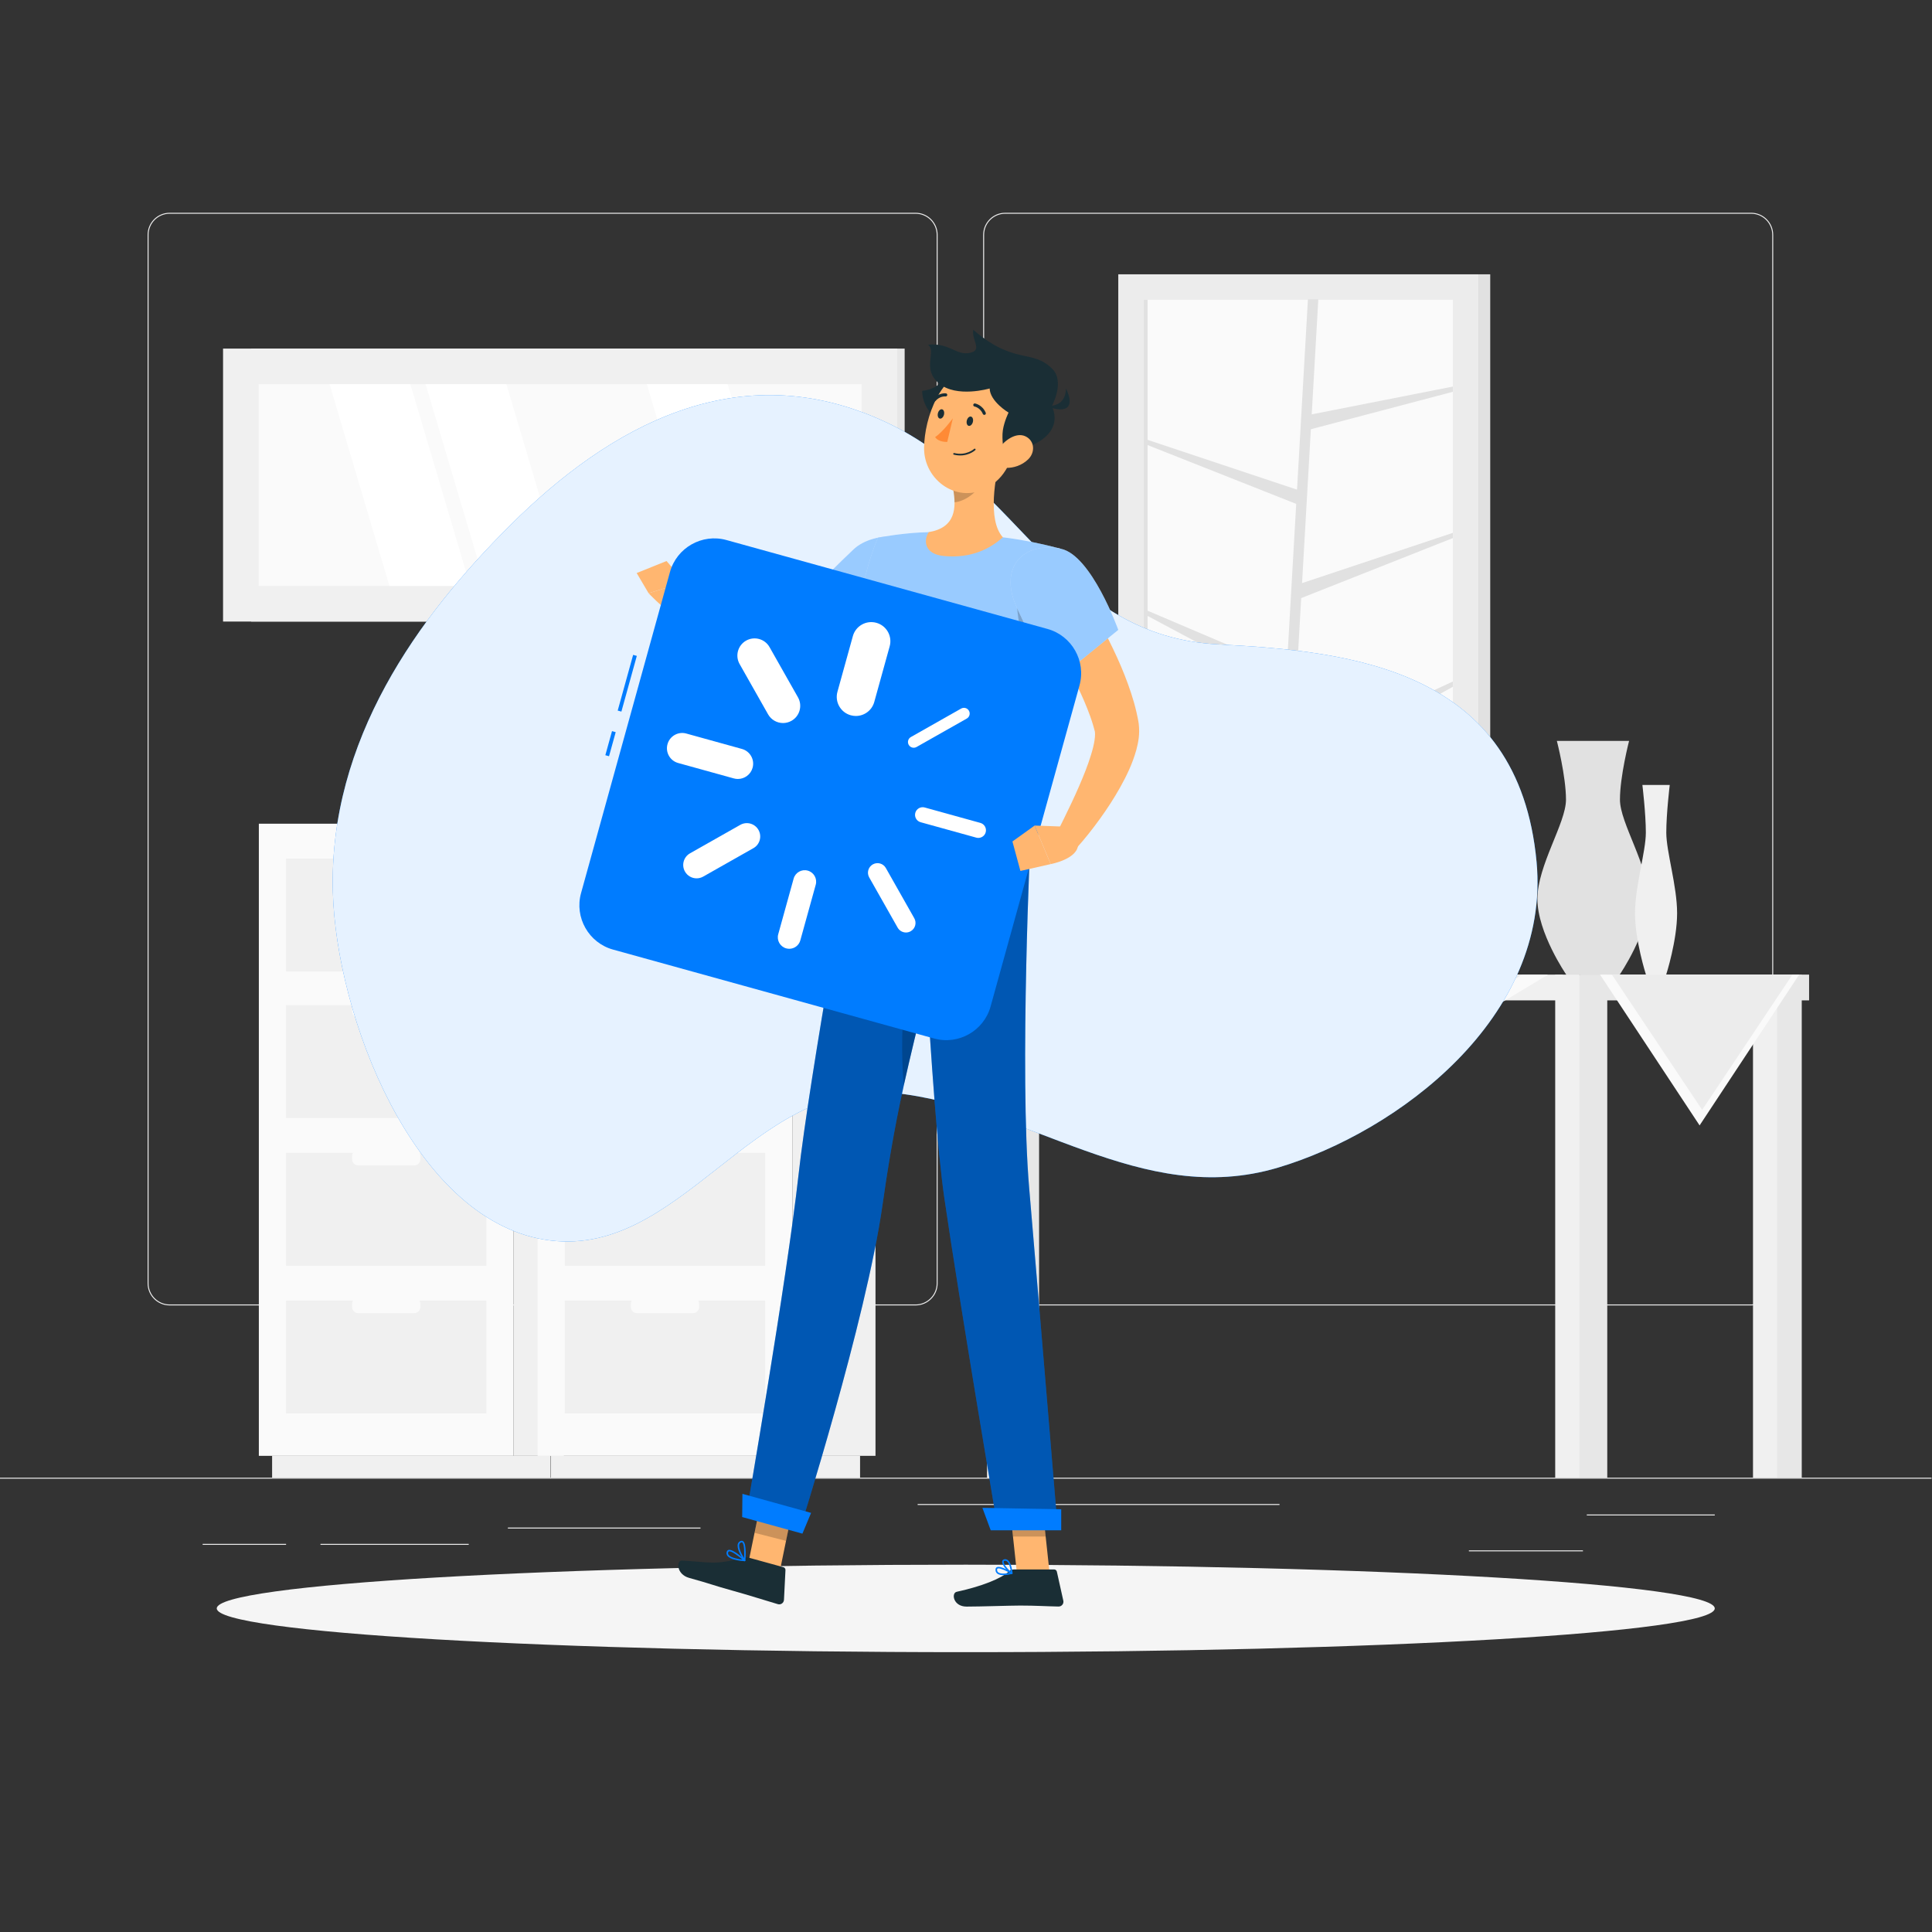 <?xml version="1.0" encoding="UTF-8" standalone="no"?>
<svg
   xmlns:dc="http://purl.org/dc/elements/1.1/"
   xmlns:cc="http://creativecommons.org/ns#"
   xmlns:rdf="http://www.w3.org/1999/02/22-rdf-syntax-ns#"
   xmlns:svg="http://www.w3.org/2000/svg"
   xmlns="http://www.w3.org/2000/svg"
   xmlns:sodipodi="http://sodipodi.sourceforge.net/DTD/sodipodi-0.dtd"
   xmlns:inkscape="http://www.inkscape.org/namespaces/inkscape"
   version="1.1"
   id="svg2"
   xml:space="preserve"
   width="666.667"
   height="666.667"
   viewBox="0 0 666.667 666.667"
   sodipodi:docname="3304444.ai"><rect x="0" y="0" width="666.667" height="666.667" fill="#333333" stroke="none"/><defs
     id="defs6"><clipPath
       clipPathUnits="userSpaceOnUse"
       id="clipPath32"><path
         d="M 0,500 H 500 V 0 H 0 Z"
         id="path30" /></clipPath><clipPath
       clipPathUnits="userSpaceOnUse"
       id="clipPath198"><path
         d="M 0,500 H 500 V 0 H 0 Z"
         id="path196" /></clipPath><clipPath
       clipPathUnits="userSpaceOnUse"
       id="clipPath210"><path
         d="M 86.13,397.852 H 398.009 V 178.739 H 86.13 Z"
         id="path208" /></clipPath><clipPath
       clipPathUnits="userSpaceOnUse"
       id="clipPath226"><path
         d="M 0,500 H 500 V 0 H 0 Z"
         id="path224" /></clipPath><clipPath
       clipPathUnits="userSpaceOnUse"
       id="clipPath246"><path
         d="M 0,500 H 500 V 0 H 0 Z"
         id="path244" /></clipPath><clipPath
       clipPathUnits="userSpaceOnUse"
       id="clipPath270"><path
         d="m 206.613,361.274 h 33.608 v -31.635 h -33.608 z"
         id="path268" /></clipPath><clipPath
       clipPathUnits="userSpaceOnUse"
       id="clipPath286"><path
         d="m 217.109,350.044 h 19.054 v -20.406 h -19.054 z"
         id="path284" /></clipPath><clipPath
       clipPathUnits="userSpaceOnUse"
       id="clipPath310"><path
         d="m 195.323,114.93 h 10.432 v -13.678 h -10.432 z"
         id="path308" /></clipPath><clipPath
       clipPathUnits="userSpaceOnUse"
       id="clipPath326"><path
         d="m 261.136,112.467 h 9.556 v -10.101 h -9.556 z"
         id="path324" /></clipPath><clipPath
       clipPathUnits="userSpaceOnUse"
       id="clipPath346"><path
         d="m 219.903,362.384 h 54.692 v -77.518 h -54.692 z"
         id="path344" /></clipPath><clipPath
       clipPathUnits="userSpaceOnUse"
       id="clipPath362"><path
         d="m 263.194,345.89 h 8.434 v -19.564 h -8.434 z"
         id="path360" /></clipPath><clipPath
       clipPathUnits="userSpaceOnUse"
       id="clipPath382"><path
         d="m 246.738,379.012 h 7.502 v -8.911 h -7.502 z"
         id="path380" /></clipPath><clipPath
       clipPathUnits="userSpaceOnUse"
       id="clipPath426"><path
         d="m 193.079,288.01 h 58.282 V 103.699 h -58.282 z"
         id="path424" /></clipPath><clipPath
       clipPathUnits="userSpaceOnUse"
       id="clipPath442"><path
         d="m 233.535,269.736 h 11.429 v -50.542 h -11.429 z"
         id="path440" /></clipPath><clipPath
       clipPathUnits="userSpaceOnUse"
       id="clipPath462"><path
         d="m 237.693,286.893 h 36.122 V 104.322 h -36.122 z"
         id="path460" /></clipPath><clipPath
       clipPathUnits="userSpaceOnUse"
       id="clipPath530"><path
         d="m 261.597,358.402 h 27.886 v -34.815 h -27.886 z"
         id="path528" /></clipPath></defs><sodipodi:namedview
     pagecolor="#ffffff"
     bordercolor="#666666"
     borderopacity="1"
     objecttolerance="10"
     gridtolerance="10"
     guidetolerance="10"
     inkscape:pageopacity="0"
     inkscape:pageshadow="2"
     inkscape:window-width="640"
     inkscape:window-height="480"
     id="namedview4" /><g
     id="g10"
     inkscape:groupmode="layer"
     inkscape:label="3304444"
     transform="matrix(1.333,0,0,-1.333,0,666.667)"><path
       d="m 0,117.351 h 500 v 0.25 H 0 Z"
       style="fill:#ececec;fill-opacity:1;fill-rule:nonzero;stroke:none"
       id="path12" /><path
       d="m 410.767,107.827 h 33.122 v 0.25 h -33.122 z"
       style="fill:#ececec;fill-opacity:1;fill-rule:nonzero;stroke:none"
       id="path14" /><path
       d="m 131.471,104.444 h 49.863 v 0.249 h -49.863 z"
       style="fill:#ececec;fill-opacity:1;fill-rule:nonzero;stroke:none"
       id="path16" /><path
       d="m 380.241,98.542 h 29.525 v 0.249 h -29.525 z"
       style="fill:#ececec;fill-opacity:1;fill-rule:nonzero;stroke:none"
       id="path18" /><path
       d="m 52.459,100.221 h 21.596 v 0.25 H 52.459 Z"
       style="fill:#ececec;fill-opacity:1;fill-rule:nonzero;stroke:none"
       id="path20" /><path
       d="m 82.959,100.221 h 38.374 v 0.25 H 82.959 Z"
       style="fill:#ececec;fill-opacity:1;fill-rule:nonzero;stroke:none"
       id="path22" /><path
       d="m 237.544,110.542 h 93.676 v 0.25 h -93.676 z"
       style="fill:#ececec;fill-opacity:1;fill-rule:nonzero;stroke:none"
       id="path24" /><g
       id="g26"><g
         id="g28"
         clip-path="url(#clipPath32)"><g
           id="g34"
           transform="translate(43.915,444.797)"><path
             d="m 0,0 c -3.01,0 -5.458,-2.448 -5.458,-5.458 v -271.431 c 0,-3.01 2.448,-5.458 5.458,-5.458 h 193.099 c 3.008,0 5.457,2.448 5.457,5.458 V -5.458 c 0,3.01 -2.449,5.458 -5.457,5.458 z M 193.099,-282.597 H 0 c -3.147,0 -5.708,2.56 -5.708,5.708 V -5.458 c 0,3.147 2.561,5.708 5.708,5.708 h 193.099 c 3.146,0 5.707,-2.561 5.707,-5.708 v -271.431 c 0,-3.148 -2.561,-5.708 -5.707,-5.708"
             style="fill:#ececec;fill-opacity:1;fill-rule:nonzero;stroke:none"
             id="path36" /></g><g
           id="g38"
           transform="translate(260.212,444.797)"><path
             d="m 0,0 c -3.009,0 -5.457,-2.448 -5.457,-5.458 v -271.431 c 0,-3.01 2.448,-5.458 5.457,-5.458 h 193.099 c 3.009,0 5.458,2.448 5.458,5.458 V -5.458 c 0,3.01 -2.449,5.458 -5.458,5.458 z M 193.099,-282.597 H 0 c -3.146,0 -5.707,2.56 -5.707,5.708 V -5.458 c 0,3.147 2.561,5.708 5.707,5.708 h 193.099 c 3.147,0 5.708,-2.561 5.708,-5.708 v -271.431 c 0,-3.148 -2.561,-5.708 -5.708,-5.708"
             style="fill:#ececec;fill-opacity:1;fill-rule:nonzero;stroke:none"
             id="path40" /></g><path
           d="m 132.948,123.262 h 13.014 v 163.634 h -13.014 z"
           style="fill:#f0f0f0;fill-opacity:1;fill-rule:nonzero;stroke:none"
           id="path42" /><path
           d="m 70.439,123.262 h 72.088 v -5.645 H 70.439 Z"
           style="fill:#f0f0f0;fill-opacity:1;fill-rule:nonzero;stroke:none"
           id="path44" /><path
           d="M 132.948,123.262 H 67.006 v 163.634 h 65.942 z"
           style="fill:#fafafa;fill-opacity:1;fill-rule:nonzero;stroke:none"
           id="path46" /><path
           d="m 125.917,172.471 h -51.88 v 29.219 h 51.88 z"
           style="fill:#f0f0f0;fill-opacity:1;fill-rule:nonzero;stroke:none"
           id="path48" /><path
           d="m 125.917,134.228 h -51.88 v 29.219 h 51.88 z"
           style="fill:#f0f0f0;fill-opacity:1;fill-rule:nonzero;stroke:none"
           id="path50" /><g
           id="g52"
           transform="translate(92.728,198.441)"><path
             d="m 0,0 h 14.498 c 0.869,0 1.58,0.711 1.58,1.581 v 0.845 c 0,0.87 -0.711,1.581 -1.58,1.581 H 0 c -0.869,0 -1.581,-0.711 -1.581,-1.581 V 1.581 C -1.581,0.711 -0.869,0 0,0"
             style="fill:#fafafa;fill-opacity:1;fill-rule:nonzero;stroke:none"
             id="path54" /></g><g
           id="g56"
           transform="translate(92.728,160.199)"><path
             d="m 0,0 h 14.498 c 0.869,0 1.58,0.711 1.58,1.581 v 0.845 c 0,0.87 -0.711,1.581 -1.58,1.581 H 0 c -0.869,0 -1.581,-0.711 -1.581,-1.581 V 1.581 C -1.581,0.711 -0.869,0 0,0"
             style="fill:#fafafa;fill-opacity:1;fill-rule:nonzero;stroke:none"
             id="path58" /></g><path
           d="m 125.917,248.654 h -51.88 v 29.218 h 51.88 z"
           style="fill:#f0f0f0;fill-opacity:1;fill-rule:nonzero;stroke:none"
           id="path60" /><path
           d="m 125.917,210.713 h -51.88 v 29.219 h 51.88 z"
           style="fill:#f0f0f0;fill-opacity:1;fill-rule:nonzero;stroke:none"
           id="path62" /><g
           id="g64"
           transform="translate(92.728,274.625)"><path
             d="m 0,0 h 14.498 c 0.869,0 1.58,0.711 1.58,1.58 v 0.846 c 0,0.869 -0.711,1.581 -1.58,1.581 H 0 c -0.869,0 -1.581,-0.712 -1.581,-1.581 V 1.58 C -1.581,0.711 -0.869,0 0,0"
             style="fill:#fafafa;fill-opacity:1;fill-rule:nonzero;stroke:none"
             id="path66" /></g><g
           id="g68"
           transform="translate(92.728,236.684)"><path
             d="m 0,0 h 14.498 c 0.869,0 1.58,0.711 1.58,1.581 v 0.845 c 0,0.869 -0.711,1.581 -1.58,1.581 H 0 c -0.869,0 -1.581,-0.712 -1.581,-1.581 V 1.581 C -1.581,0.711 -0.869,0 0,0"
             style="fill:#fafafa;fill-opacity:1;fill-rule:nonzero;stroke:none"
             id="path70" /></g><path
           d="m 205.109,123.262 h 21.526 v 163.634 h -21.526 z"
           style="fill:#f0f0f0;fill-opacity:1;fill-rule:nonzero;stroke:none"
           id="path72" /><path
           d="m 142.601,123.262 h 80.039 v -5.645 h -80.039 z"
           style="fill:#f0f0f0;fill-opacity:1;fill-rule:nonzero;stroke:none"
           id="path74" /><path
           d="m 205.109,123.262 h -65.942 v 163.634 h 65.942 z"
           style="fill:#fafafa;fill-opacity:1;fill-rule:nonzero;stroke:none"
           id="path76" /><path
           d="m 198.079,172.471 h -51.88 v 29.219 h 51.88 z"
           style="fill:#f0f0f0;fill-opacity:1;fill-rule:nonzero;stroke:none"
           id="path78" /><path
           d="m 198.079,134.228 h -51.88 v 29.219 h 51.88 z"
           style="fill:#f0f0f0;fill-opacity:1;fill-rule:nonzero;stroke:none"
           id="path80" /><g
           id="g82"
           transform="translate(164.89,198.441)"><path
             d="m 0,0 h 14.498 c 0.869,0 1.58,0.711 1.58,1.581 v 0.845 c 0,0.87 -0.711,1.581 -1.58,1.581 H 0 c -0.869,0 -1.581,-0.711 -1.581,-1.581 V 1.581 C -1.581,0.711 -0.869,0 0,0"
             style="fill:#fafafa;fill-opacity:1;fill-rule:nonzero;stroke:none"
             id="path84" /></g><g
           id="g86"
           transform="translate(164.89,160.199)"><path
             d="m 0,0 h 14.498 c 0.869,0 1.58,0.711 1.58,1.581 v 0.845 c 0,0.87 -0.711,1.581 -1.58,1.581 H 0 c -0.869,0 -1.581,-0.711 -1.581,-1.581 V 1.581 C -1.581,0.711 -0.869,0 0,0"
             style="fill:#fafafa;fill-opacity:1;fill-rule:nonzero;stroke:none"
             id="path88" /></g><path
           d="m 198.079,248.654 h -51.88 v 29.218 h 51.88 z"
           style="fill:#f0f0f0;fill-opacity:1;fill-rule:nonzero;stroke:none"
           id="path90" /><path
           d="m 198.079,210.713 h -51.88 v 29.219 h 51.88 z"
           style="fill:#f0f0f0;fill-opacity:1;fill-rule:nonzero;stroke:none"
           id="path92" /><g
           id="g94"
           transform="translate(164.89,274.625)"><path
             d="m 0,0 h 14.498 c 0.869,0 1.58,0.711 1.58,1.58 v 0.846 c 0,0.869 -0.711,1.581 -1.58,1.581 H 0 c -0.869,0 -1.581,-0.712 -1.581,-1.581 V 1.58 C -1.581,0.711 -0.869,0 0,0"
             style="fill:#fafafa;fill-opacity:1;fill-rule:nonzero;stroke:none"
             id="path96" /></g><g
           id="g98"
           transform="translate(164.89,236.684)"><path
             d="m 0,0 h 14.498 c 0.869,0 1.58,0.711 1.58,1.581 v 0.845 c 0,0.869 -0.711,1.581 -1.58,1.581 H 0 c -0.869,0 -1.581,-0.712 -1.581,-1.581 V 1.581 C -1.581,0.711 -0.869,0 0,0"
             style="fill:#fafafa;fill-opacity:1;fill-rule:nonzero;stroke:none"
             id="path100" /></g><path
           d="m 65.014,339.226 h 169.169 v 70.661 H 65.014 Z"
           style="fill:#e7e7e7;fill-opacity:1;fill-rule:nonzero;stroke:none"
           id="path102" /><path
           d="m 57.74,339.226 h 174.51 v 70.661 H 57.74 Z"
           style="fill:#f0f0f0;fill-opacity:1;fill-rule:nonzero;stroke:none"
           id="path104" /><path
           d="M 223.031,400.667 H 66.959 v -52.223 h 156.072 z"
           style="fill:#fafafa;fill-opacity:1;fill-rule:nonzero;stroke:none"
           id="path106" /><g
           id="g108"
           transform="translate(146.59,348.444)"><path
             d="M 0,0 -15.5,52.223 H -36.41 L -20.91,0 Z"
             style="fill:#ffffff;fill-opacity:1;fill-rule:nonzero;stroke:none"
             id="path110" /></g><g
           id="g112"
           transform="translate(203.862,348.444)"><path
             d="M 0,0 -15.5,52.223 H -36.41 L -20.91,0 Z"
             style="fill:#ffffff;fill-opacity:1;fill-rule:nonzero;stroke:none"
             id="path114" /></g><g
           id="g116"
           transform="translate(121.728,348.444)"><path
             d="M 0,0 -15.5,52.223 H -36.41 L -20.91,0 Z"
             style="fill:#ffffff;fill-opacity:1;fill-rule:nonzero;stroke:none"
             id="path118" /></g><path
           d="M 382.7,282.346 H 289.484 V 429.117 H 382.7 Z"
           style="fill:#ececec;fill-opacity:1;fill-rule:nonzero;stroke:none"
           id="path120" /><path
           d="m 296.082,422.52 h 80.02 V 288.944 h -80.02 z"
           style="fill:#fafafa;fill-opacity:1;fill-rule:nonzero;stroke:none"
           id="path122" /><g
           id="g124"
           transform="translate(333.608,288.944)"><path
             d="M 0,0 H -2.688 L 4.967,133.709 H 7.655 Z"
             style="fill:#e1e1e1;fill-opacity:1;fill-rule:nonzero;stroke:none"
             id="path126" /></g><g
           id="g128"
           transform="translate(338.62,392.68)"><path
             d="m 0,0 v -3.856 l 37.482,9.88 v 1.359 z"
             style="fill:#e1e1e1;fill-opacity:1;fill-rule:nonzero;stroke:none"
             id="path130" /></g><g
           id="g132"
           transform="translate(336.091,348.86)"><path
             d="m 0,0 v -3.856 l 40.01,15.835 v 1.358 z"
             style="fill:#e1e1e1;fill-opacity:1;fill-rule:nonzero;stroke:none"
             id="path134" /></g><g
           id="g136"
           transform="translate(332.632,303.623)"><path
             d="m 0,0 v -5.322 l 43.469,24.049 v 1.359 z"
             style="fill:#e1e1e1;fill-opacity:1;fill-rule:nonzero;stroke:none"
             id="path138" /></g><g
           id="g140"
           transform="translate(337.086,372.931)"><path
             d="m 0,0 v -3.856 l -40.01,15.835 v 1.358 z"
             style="fill:#e1e1e1;fill-opacity:1;fill-rule:nonzero;stroke:none"
             id="path142" /></g><g
           id="g144"
           transform="translate(333.854,326.37)"><path
             d="m 0,0 v -5.322 l -36.778,19.63 v 1.359 z"
             style="fill:#e1e1e1;fill-opacity:1;fill-rule:nonzero;stroke:none"
             id="path146" /></g><path
           d="m 296.082,422.52 h 0.994 V 288.944 h -0.994 z"
           style="fill:#e1e1e1;fill-opacity:1;fill-rule:nonzero;stroke:none"
           id="path148" /><path
           d="m 382.7,282.346 h 3.067 V 429.117 H 382.7 Z"
           style="fill:#e1e1e1;fill-opacity:1;fill-rule:nonzero;stroke:none"
           id="path150" /><g
           id="g152"
           transform="translate(419.347,293.122)"><path
             d="m 0,0 c 0,6.084 2.363,15.211 2.363,15.211 h -9.348 -9.348 c 0,0 2.362,-9.127 2.362,-15.211 0,-6.085 -7.396,-17.009 -7.396,-25.722 0,-8.712 7.46,-19.565 7.46,-19.565 h 6.922 6.921 c 0,0 7.46,10.853 7.46,19.565 C 7.396,-17.009 0,-6.085 0,0"
             style="fill:#e1e1e1;fill-opacity:1;fill-rule:nonzero;stroke:none"
             id="path154" /></g><g
           id="g156"
           transform="translate(431.342,284.584)"><path
             d="m 0,0 c 0,4.937 0.895,12.343 0.895,12.343 h -3.541 -3.541 c 0,0 0.895,-7.406 0.895,-12.343 0,-4.937 -2.802,-13.803 -2.802,-20.872 0,-7.07 2.826,-15.877 2.826,-15.877 h 2.622 2.622 c 0,0 2.826,8.807 2.826,15.877 C 2.802,-13.803 0,-4.937 0,0"
             style="fill:#f0f0f0;fill-opacity:1;fill-rule:nonzero;stroke:none"
             id="path158" /></g><path
           d="m 258.354,117.603 h 10.629 v 130.231 h -10.629 z"
           style="fill:#e7e7e7;fill-opacity:1;fill-rule:nonzero;stroke:none"
           id="path160" /><path
           d="m 255.509,117.603 h 6.261 v 130.231 h -6.261 z"
           style="fill:#f0f0f0;fill-opacity:1;fill-rule:nonzero;stroke:none"
           id="path162" /><path
           d="M 404.527,241.165 H 253.57 v 6.668 h 150.957 z"
           style="fill:#f0f0f0;fill-opacity:1;fill-rule:nonzero;stroke:none"
           id="path164" /><path
           d="m 455.78,117.603 h 10.629 V 247.834 H 455.78 Z"
           style="fill:#e7e7e7;fill-opacity:1;fill-rule:nonzero;stroke:none"
           id="path166" /><path
           d="m 453.787,117.603 h 6.261 v 130.231 h -6.261 z"
           style="fill:#f0f0f0;fill-opacity:1;fill-rule:nonzero;stroke:none"
           id="path168" /><path
           d="m 468.309,241.165 h -59.233 v 6.668 h 59.233 z"
           style="fill:#e7e7e7;fill-opacity:1;fill-rule:nonzero;stroke:none"
           id="path170" /><path
           d="m 405.433,117.603 h 10.629 v 130.231 h -10.629 z"
           style="fill:#e7e7e7;fill-opacity:1;fill-rule:nonzero;stroke:none"
           id="path172" /><path
           d="m 402.587,117.603 h 6.261 v 130.231 h -6.261 z"
           style="fill:#f0f0f0;fill-opacity:1;fill-rule:nonzero;stroke:none"
           id="path174" /><g
           id="g176"
           transform="translate(257.356,247.834)"><path
             d="M 0,0 71.692,-43.057 143.383,0 Z"
             style="fill:#fafafa;fill-opacity:1;fill-rule:nonzero;stroke:none"
             id="path178" /></g><g
           id="g180"
           transform="translate(264.048,247.834)"><path
             d="M 0,0 65,-39.038 130,0 Z"
             style="fill:#ececec;fill-opacity:1;fill-rule:nonzero;stroke:none"
             id="path182" /></g><g
           id="g184"
           transform="translate(414.187,247.834)"><path
             d="M 0,0 25.777,-39.038 51.553,0 Z"
             style="fill:#fafafa;fill-opacity:1;fill-rule:nonzero;stroke:none"
             id="path186" /></g><g
           id="g188"
           transform="translate(417.259,247.834)"><path
             d="M 0,0 23.371,-35.019 46.741,0 Z"
             style="fill:#ececec;fill-opacity:1;fill-rule:nonzero;stroke:none"
             id="path190" /></g></g></g><g
       id="g192"><g
         id="g194"
         clip-path="url(#clipPath198)"><g
           id="g200"
           transform="translate(315.496,333.306)"><path
             d="m 0,0 c 34.959,-1.821 77.654,-6.58 82.267,-56.305 3.742,-40.331 -36.019,-69.922 -66.922,-79.131 -35.587,-10.605 -64.242,15.83 -99.891,19.387 -36.314,3.624 -55.127,-43.886 -90.098,-38.014 -34.017,5.711 -53.841,58.037 -54.689,90.036 -1.038,39.227 22.041,71.142 45.976,94.937 25.507,25.358 58.936,44.521 97.115,26.657 C -50.874,41.02 -41.45,2.159 0,0"
             style="fill:#007cff;fill-opacity:1;fill-rule:nonzero;stroke:none"
             id="path202" /></g><g
           id="g204"><g
             id="g206" /><g
             id="g218"><g
               clip-path="url(#clipPath210)"
               opacity="0.9"
               id="g216"><g
                 transform="translate(315.496,333.306)"
                 id="g214"><path
                   d="m 0,0 c 34.959,-1.821 77.654,-6.58 82.267,-56.305 3.742,-40.331 -36.019,-69.922 -66.922,-79.131 -35.587,-10.605 -64.242,15.83 -99.891,19.387 -36.314,3.624 -55.127,-43.886 -90.098,-38.014 -34.017,5.711 -53.841,58.037 -54.689,90.036 -1.038,39.227 22.041,71.142 45.976,94.937 25.507,25.358 58.936,44.521 97.115,26.657 C -50.874,41.02 -41.45,2.159 0,0"
                   style="fill:#ffffff;fill-opacity:1;fill-rule:nonzero;stroke:none"
                   id="path212" /></g></g></g></g></g></g><g
       id="g220"><g
         id="g222"
         clip-path="url(#clipPath226)"><g
           id="g228"
           transform="translate(443.889,83.762)"><path
             d="m 0,0 c 0,-6.254 -86.807,-11.324 -193.889,-11.324 -107.082,0 -193.889,5.07 -193.889,11.324 0,6.253 86.807,11.323 193.889,11.323 C -86.807,11.323 0,6.253 0,0"
             style="fill:#f5f5f5;fill-opacity:1;fill-rule:nonzero;stroke:none"
             id="path230" /></g></g></g><g
       id="g232"
       transform="translate(201.775,92.975)"><path
         d="m 0,0 -8.04,2.641 3.977,19.32 8.039,-2.641 z"
         style="fill:#ffb670;fill-opacity:1;fill-rule:nonzero;stroke:none"
         id="path234" /></g><g
       id="g236"
       transform="translate(271.706,92.876)"><path
         d="m 0,0 h -8.462 l -2.107,19.596 h 8.462 z"
         style="fill:#ffb670;fill-opacity:1;fill-rule:nonzero;stroke:none"
         id="path238" /></g><g
       id="g240"><g
         id="g242"
         clip-path="url(#clipPath246)"><g
           id="g248"
           transform="translate(262.548,93.856)"><path
             d="m 0,0 h 10.316 c 0.347,0 0.646,-0.24 0.721,-0.578 l 1.671,-7.521 c 0.174,-0.78 -0.439,-1.519 -1.238,-1.505 -3.319,0.057 -5.741,0.251 -9.922,0.251 -2.572,0 -10.329,-0.267 -13.881,-0.267 -3.473,0 -4.015,3.513 -2.561,3.83 6.52,1.427 11.433,3.394 13.52,5.27 C -0.997,-0.182 -0.506,0 0,0"
             style="fill:#1a2e35;fill-opacity:1;fill-rule:nonzero;stroke:none"
             id="path250" /></g><g
           id="g252"
           transform="translate(193.879,96.891)"><path
             d="M 0,0 8.909,-2.456 C 9.242,-2.547 9.467,-2.858 9.45,-3.204 l -0.387,-7.695 c -0.041,-0.798 -0.808,-1.353 -1.574,-1.128 -3.198,0.94 -7.79,2.408 -11.829,3.522 -4.723,1.301 -5.601,1.751 -11.14,3.277 -3.35,0.923 -3.346,4.565 -1.859,4.485 6.766,-0.362 8.747,-1.232 15.198,0.649 C -1.439,0.11 -0.704,0.194 0,0"
             style="fill:#1a2e35;fill-opacity:1;fill-rule:nonzero;stroke:none"
             id="path254" /></g><g
           id="g256"
           transform="translate(235.563,349.974)"><path
             d="m 0,0 c -0.539,-0.705 -0.957,-1.224 -1.435,-1.81 -0.461,-0.572 -0.941,-1.118 -1.42,-1.664 -0.961,-1.088 -1.943,-2.15 -2.949,-3.193 -2.001,-2.096 -4.141,-4.07 -6.398,-5.96 -4.544,-3.729 -9.565,-7.182 -15.749,-9.364 -1.541,-0.539 -3.166,-0.969 -4.868,-1.251 -0.427,-0.067 -0.849,-0.14 -1.281,-0.195 l -1.316,-0.117 c -0.36,-0.046 -1.046,-0.051 -1.655,-0.035 -0.564,0.038 -1.138,0.088 -1.634,0.176 -2.022,0.341 -3.608,0.963 -5.096,1.598 -1.479,0.643 -2.824,1.361 -4.103,2.129 -2.563,1.519 -4.888,3.195 -7.107,4.968 -2.228,1.78 -4.291,3.626 -6.314,5.702 l 3.835,5.065 c 4.697,-2.335 9.504,-4.792 14.103,-6.566 1.151,-0.428 2.282,-0.821 3.345,-1.118 1.053,-0.298 2.079,-0.456 2.746,-0.469 0.174,-0.01 0.28,0.019 0.391,0.022 0.068,0.035 0.061,0.024 0.371,0.082 l 0.703,0.117 0.718,0.174 c 0.474,0.091 0.968,0.291 1.452,0.425 0.493,0.2 0.98,0.348 1.477,0.579 1.986,0.824 3.989,1.974 5.934,3.33 1.965,1.32 3.87,2.862 5.728,4.496 1.866,1.627 3.658,3.391 5.421,5.193 0.877,0.905 1.738,1.831 2.572,2.772 l 1.237,1.412 1.137,1.337 z"
             style="fill:#ffb670;fill-opacity:1;fill-rule:nonzero;stroke:none"
             id="path258" /></g><g
           id="g260"
           transform="translate(240.206,354.165)"><path
             d="M 0,0 C 0.627,-8.066 -17.537,-24.526 -17.537,-24.526 L -33.593,-10.6 c 0,0 6.762,7.159 14.355,14.362 C -14.014,8.718 -0.679,8.726 0,0"
             style="fill:#ffffff;fill-opacity:1;fill-rule:nonzero;stroke:none"
             id="path262" /></g><g
           id="g264"><g
             id="g266" /><g
             id="g278"><g
               clip-path="url(#clipPath270)"
               opacity="0.4"
               id="g276"><g
                 transform="translate(240.206,354.165)"
                 id="g274"><path
                   d="M 0,0 C 0.627,-8.066 -17.537,-24.526 -17.537,-24.526 L -33.593,-10.6 c 0,0 6.762,7.159 14.355,14.362 C -14.014,8.718 -0.679,8.726 0,0"
                   style="fill:#007cff;fill-opacity:1;fill-rule:nonzero;stroke:none"
                   id="path272" /></g></g></g></g><g
           id="g280"><g
             id="g282" /><g
             id="g294"><g
               clip-path="url(#clipPath286)"
               opacity="0.2"
               id="g292"><g
                 transform="translate(232.024,350.019)"
                 id="g290"><path
                   d="m 0,0 c -7.468,-0.678 -12.236,-6.683 -14.323,-13.311 -0.226,-0.743 -0.43,-1.496 -0.592,-2.25 l 5.563,-4.82 c 0,0 8.265,7.49 13.452,14.839 C 4.358,-2.066 3.368,0.302 0,0"
                   style="fill:#000000;fill-opacity:1;fill-rule:nonzero;stroke:none"
                   id="path288" /></g></g></g></g><g
           id="g296"
           transform="translate(180.027,342.461)"><path
             d="M 0,0 -2.747,6.98 -12.129,4.1 c 0,0 3.186,-3.453 6.721,-5.851 z"
             style="fill:#ffb670;fill-opacity:1;fill-rule:nonzero;stroke:none"
             id="path298" /></g><g
           id="g300"
           transform="translate(172.545,354.894)"><path
             d="m 0,0 -7.734,-3.103 3.087,-5.23 9.382,2.879 z"
             style="fill:#ffb670;fill-opacity:1;fill-rule:nonzero;stroke:none"
             id="path302" /></g><g
           id="g304"><g
             id="g306" /><g
             id="g318"><g
               clip-path="url(#clipPath310)"
               opacity="0.2"
               id="g316"><g
                 transform="translate(197.712,114.93)"
                 id="g314"><path
                   d="M 0,0 -2.389,-11.597 5.77,-13.678 8.042,-2.642 Z"
                   style="fill:#000000;fill-opacity:1;fill-rule:nonzero;stroke:none"
                   id="path312" /></g></g></g></g><g
           id="g320"><g
             id="g322" /><g
             id="g334"><g
               clip-path="url(#clipPath326)"
               opacity="0.2"
               id="g332"><g
                 transform="translate(269.602,112.467)"
                 id="g330"><path
                   d="m 0,0 h -8.465 l 1.09,-10.101 H 1.09 Z"
                   style="fill:#000000;fill-opacity:1;fill-rule:nonzero;stroke:none"
                   id="path328" /></g></g></g></g><g
           id="g336"
           transform="translate(274.595,358.068)"><path
             d="m 0,0 c -2.61,-9.351 -4.278,-18.873 -5.377,-27.835 -0.8,-6.558 -1.281,-12.815 -1.579,-18.49 -0.703,-13.301 -0.411,-23.443 -0.806,-26.878 -6.617,0.459 -31.553,2.193 -45.149,3.145 -6.149,48.135 5.592,72.935 5.592,72.935 0,0 4.998,0.997 10.807,1.336 0.764,0.049 1.543,0.076 2.333,0.092 5.114,0.108 13.45,-0.659 19.196,-1.336 1.208,-0.144 2.43,-0.321 3.617,-0.512 C -5.32,1.473 0,0 0,0"
             style="fill:#ffffff;fill-opacity:1;fill-rule:nonzero;stroke:none"
             id="path338" /></g><g
           id="g340"><g
             id="g342" /><g
             id="g354"><g
               clip-path="url(#clipPath346)"
               opacity="0.4"
               id="g352"><g
                 transform="translate(274.595,358.068)"
                 id="g350"><path
                   d="m 0,0 c -2.61,-9.351 -4.278,-18.873 -5.377,-27.835 -0.8,-6.558 -1.281,-12.815 -1.579,-18.49 -0.703,-13.301 -0.411,-23.443 -0.806,-26.878 -6.617,0.459 -31.553,2.193 -45.149,3.145 -6.149,48.135 5.592,72.935 5.592,72.935 0,0 4.998,0.997 10.807,1.336 0.764,0.049 1.543,0.076 2.333,0.092 5.114,0.108 13.45,-0.659 19.196,-1.336 1.208,-0.144 2.43,-0.321 3.617,-0.512 C -5.32,1.473 0,0 0,0"
                   style="fill:#007cff;fill-opacity:1;fill-rule:nonzero;stroke:none"
                   id="path348" /></g></g></g></g><g
           id="g356"><g
             id="g358" /><g
             id="g370"><g
               clip-path="url(#clipPath362)"
               opacity="0.2"
               id="g368"><g
                 transform="translate(263.194,345.89)"
                 id="g366"><path
                   d="m 0,0 c -0.025,-7.566 2.063,-13.96 5.589,-19.564 0.127,1.288 0.276,2.589 0.435,3.903 0.602,4.927 1.38,10.028 2.41,15.18 z"
                   style="fill:#000000;fill-opacity:1;fill-rule:nonzero;stroke:none"
                   id="path364" /></g></g></g></g><g
           id="g372"
           transform="translate(259.216,382.781)"><path
             d="m 0,0 c -1.642,-6.091 -3.64,-17.322 0.393,-21.744 -3.395,-3.041 -8.281,-5.489 -15.208,-4.855 -5.305,0.486 -5.313,4.219 -3.985,6.194 7.001,1.164 7.18,6.285 6.316,11.167 z"
             style="fill:#ffb670;fill-opacity:1;fill-rule:nonzero;stroke:none"
             id="path374" /></g><g
           id="g376"><g
             id="g378" /><g
             id="g390"><g
               clip-path="url(#clipPath382)"
               opacity="0.2"
               id="g388"><g
                 transform="translate(254.126,379.012)"
                 id="g386"><path
                   d="m 0,0 -7.389,-5.463 c 0.209,-1.156 0.353,-2.323 0.354,-3.448 2.658,0.197 6.473,2.832 6.945,5.567 C 0.145,-1.979 0.18,-0.655 0,0"
                   style="fill:#000000;fill-opacity:1;fill-rule:nonzero;stroke:none"
                   id="path384" /></g></g></g></g><g
           id="g392"
           transform="translate(245.798,391.887)"><path
             d="M 0,0 C -2.005,-2.827 -7.244,2.38 -7.053,7.057 0.554,8.064 -3.077,13.619 3.851,12.196 9.589,11.017 2.194,3.094 0,0"
             style="fill:#1a2e35;fill-opacity:1;fill-rule:nonzero;stroke:none"
             id="path394" /></g><g
           id="g396"
           transform="translate(264.744,390.058)"><path
             d="m 0,0 c -2.545,-8.003 -3.628,-12.817 -8.784,-15.956 -7.755,-4.722 -16.852,1.526 -16.749,10.129 0.092,7.743 4.239,19.53 13.01,20.762 C -3.882,16.149 2.545,8.003 0,0"
             style="fill:#ffb670;fill-opacity:1;fill-rule:nonzero;stroke:none"
             id="path398" /></g><g
           id="g400"
           transform="translate(259.938,382.781)"><path
             d="m 0,0 c 0,0 -0.705,3.582 -0.329,6.006 0.357,2.299 1.471,4.535 1.471,4.535 0,0 -4.786,2.831 -4.896,6.241 0,0 -8.567,-2.528 -13.132,1.322 -4.566,3.851 -0.49,8.306 -2.83,10.011 5.594,0.548 7.299,-2.86 10.837,-2.117 3.406,0.714 0.408,3.231 0.879,5.968 C 2.671,22.774 7.315,27.089 12.49,21.83 15.797,18.468 12.321,12.164 12.321,12.164 12.321,12.164 17.602,3.183 0,0"
             style="fill:#1a2e35;fill-opacity:1;fill-rule:nonzero;stroke:none"
             id="path402" /></g><g
           id="g404"
           transform="translate(270.561,395.148)"><path
             d="M 0,0 C 0,0 5.24,-1.076 5.381,4.408 8.083,-1.18 4.703,-2.016 0,0"
             style="fill:#1a2e35;fill-opacity:1;fill-rule:nonzero;stroke:none"
             id="path406" /></g><g
           id="g408"
           transform="translate(246.918,382.427)"><path
             d="M 0,0 C 0.001,0 0.003,0 0.004,-0.001 3.363,-0.824 5.466,1.102 5.554,1.184 5.641,1.266 5.645,1.402 5.564,1.489 5.482,1.576 5.346,1.581 5.259,1.5 5.239,1.481 3.231,-0.347 0.107,0.418 -0.008,0.447 -0.125,0.376 -0.153,0.26 -0.182,0.146 -0.113,0.03 0,0"
             style="fill:#1a2e35;fill-opacity:1;fill-rule:nonzero;stroke:none"
             id="path410" /></g><g
           id="g412"
           transform="translate(266.16,381.219)"><path
             d="m 0,0 c -1.623,-1.579 -3.824,-2.26 -5.685,-2.204 -2.797,0.084 -3.365,2.787 -1.892,4.993 1.326,1.985 4.38,4.333 6.854,3.176 C 1.713,4.825 1.856,1.805 0,0"
             style="fill:#ffb670;fill-opacity:1;fill-rule:nonzero;stroke:none"
             id="path414" /></g><g
           id="g416"
           transform="translate(193.079,107.499)"><path
             d="m 0,0 13.815,-3.8 c 0,0 17.299,54.534 21.55,84.484 1.127,7.942 2.866,19.108 5.521,31.01 3.352,14.996 7.557,31.211 10.999,43.909 3.632,13.373 6.397,22.838 6.397,22.838 L 28.6,180.51 c 0,0 -12.151,-66.485 -14.985,-92.155 C 10.664,61.664 0,0 0,0"
             style="fill:#007cff;fill-opacity:1;fill-rule:nonzero;stroke:none"
             id="path418" /></g><g
           id="g420"><g
             id="g422" /><g
             id="g434"><g
               clip-path="url(#clipPath426)"
               opacity="0.3"
               id="g432"><g
                 transform="translate(193.079,107.499)"
                 id="g430"><path
                   d="m 0,0 13.815,-3.8 c 0,0 17.299,54.534 21.55,84.484 1.127,7.942 2.866,19.108 5.521,31.01 3.352,14.996 7.557,31.211 10.999,43.909 3.632,13.373 6.397,22.838 6.397,22.838 L 28.6,180.51 c 0,0 -12.151,-66.485 -14.985,-92.155 C 10.664,61.664 0,0 0,0"
                   style="fill:#000000;fill-opacity:1;fill-rule:nonzero;stroke:none"
                   id="path428" /></g></g></g></g><g
           id="g436"><g
             id="g438" /><g
             id="g450"><g
               clip-path="url(#clipPath442)"
               opacity="0.2"
               id="g448"><g
                 transform="translate(233.965,219.194)"
                 id="g446"><path
                   d="M 0,0 C 3.352,14.996 7.557,31.211 10.999,43.909 L 7.918,50.542 C 0.556,41.793 -1.424,14.712 0,0"
                   style="fill:#000000;fill-opacity:1;fill-rule:nonzero;stroke:none"
                   id="path444" /></g></g></g></g><g
           id="g452"
           transform="translate(237.693,286.894)"><path
             d="m 0,0 c 0,0 3.203,-72.446 6.776,-96.981 3.912,-26.869 13.847,-85.59 13.847,-85.59 h 15.499 c 0,0 -5.128,61.791 -7.393,88.167 -2.581,30.045 0.405,92.371 0.405,92.371 z"
             style="fill:#007cff;fill-opacity:1;fill-rule:nonzero;stroke:none"
             id="path454" /></g><g
           id="g456"><g
             id="g458" /><g
             id="g470"><g
               clip-path="url(#clipPath462)"
               opacity="0.3"
               id="g468"><g
                 transform="translate(237.693,286.894)"
                 id="g466"><path
                   d="m 0,0 c 0,0 3.203,-72.446 6.776,-96.981 3.912,-26.869 13.847,-85.59 13.847,-85.59 h 15.499 c 0,0 -5.128,61.791 -7.393,88.167 -2.581,30.045 0.405,92.371 0.405,92.371 z"
                   style="fill:#000000;fill-opacity:1;fill-rule:nonzero;stroke:none"
                   id="path464" /></g></g></g></g><g
           id="g472"
           transform="translate(256.461,103.987)"><path
             d="M 0,0 H 18.25 V 5.452 L -2.151,5.807 Z"
             style="fill:#007cff;fill-opacity:1;fill-rule:nonzero;stroke:none"
             id="path474" /></g><g
           id="g476"
           transform="translate(192.124,107.417)"><path
             d="M 0,0 15.592,-4.297 17.84,1.076 0.064,6.003 Z"
             style="fill:#007cff;fill-opacity:1;fill-rule:nonzero;stroke:none"
             id="path478" /></g><g
           id="g480"
           transform="translate(251.842,390.889)"><path
             d="m 0,0 c -0.167,-0.662 -0.652,-1.11 -1.085,-1.001 -0.433,0.108 -0.648,0.733 -0.482,1.395 0.167,0.662 0.652,1.11 1.085,1.002 C -0.049,1.287 0.167,0.662 0,0"
             style="fill:#1a2e35;fill-opacity:1;fill-rule:nonzero;stroke:none"
             id="path482" /></g><g
           id="g484"
           transform="translate(244.36,392.772)"><path
             d="m 0,0 c -0.167,-0.662 -0.652,-1.11 -1.085,-1.001 -0.433,0.108 -0.648,0.733 -0.482,1.396 0.167,0.661 0.652,1.109 1.086,1.001 C -0.049,1.287 0.167,0.662 0,0"
             style="fill:#1a2e35;fill-opacity:1;fill-rule:nonzero;stroke:none"
             id="path486" /></g><g
           id="g488"
           transform="translate(246.656,391.844)"><path
             d="M 0,0 C 0,0 -2.466,-3.44 -4.586,-4.865 -3.69,-6.253 -1.442,-6.11 -1.442,-6.11 Z"
             style="fill:#ff8a35;fill-opacity:1;fill-rule:nonzero;stroke:none"
             id="path490" /></g><g
           id="g492"
           transform="translate(254.774,392.723)"><path
             d="M 0,0 C -0.146,0.01 -0.281,0.1 -0.342,0.244 -1.039,1.89 -2.491,2.166 -2.505,2.168 -2.723,2.207 -2.869,2.416 -2.83,2.633 -2.791,2.851 -2.591,3 -2.364,2.958 -2.288,2.944 -0.469,2.598 0.396,0.556 0.483,0.353 0.387,0.117 0.184,0.031 0.124,0.005 0.061,-0.004 0,0"
             style="fill:#1a2e35;fill-opacity:1;fill-rule:nonzero;stroke:none"
             id="path494" /></g><g
           id="g496"
           transform="translate(241.802,396.155)"><path
             d="M 0,0 C -0.082,0.006 -0.163,0.037 -0.229,0.093 -0.399,0.236 -0.421,0.489 -0.279,0.658 1.147,2.355 2.986,2.157 3.065,2.144 3.285,2.117 3.441,1.917 3.415,1.697 3.387,1.478 3.178,1.322 2.97,1.348 2.907,1.35 1.476,1.5 0.335,0.143 0.25,0.041 0.124,-0.008 0,0"
             style="fill:#1a2e35;fill-opacity:1;fill-rule:nonzero;stroke:none"
             id="path498" /></g><g
           id="g500"
           transform="translate(258.493,94.129)"><path
             d="m 0,0 c -0.105,0 -0.193,-0.016 -0.26,-0.05 -0.054,-0.028 -0.117,-0.08 -0.127,-0.236 -0.02,-0.318 0.069,-0.557 0.272,-0.727 C 0.349,-1.402 1.453,-1.455 2.89,-1.166 1.935,-0.613 0.648,0 0,0 m 1.257,-1.751 c -0.644,0 -1.246,0.109 -1.63,0.431 -0.303,0.255 -0.442,0.611 -0.415,1.059 0.021,0.334 0.199,0.492 0.344,0.567 C 0.496,0.789 3.222,-0.891 3.53,-1.083 3.599,-1.126 3.635,-1.206 3.622,-1.286 3.609,-1.365 3.549,-1.429 3.471,-1.448 2.883,-1.589 2.04,-1.751 1.257,-1.751"
             style="fill:#007cff;fill-opacity:1;fill-rule:nonzero;stroke:none"
             id="path502" /></g><g
           id="g504"
           transform="translate(260.209,96.106)"><path
             d="M 0,0 C -0.03,0 -0.06,-0.002 -0.091,-0.006 -0.351,-0.038 -0.374,-0.157 -0.383,-0.208 -0.489,-0.765 0.589,-2.167 1.459,-2.828 1.361,-2.114 1.091,-0.691 0.46,-0.176 0.316,-0.058 0.165,0 0,0 m 1.708,-3.43 c -0.033,0 -0.066,0.008 -0.096,0.023 -0.875,0.476 -2.569,2.331 -2.389,3.274 0.032,0.171 0.158,0.466 0.637,0.526 C 0.169,0.429 0.458,0.344 0.714,0.134 1.697,-0.669 1.9,-3.111 1.908,-3.214 1.913,-3.288 1.879,-3.358 1.817,-3.398 1.784,-3.419 1.746,-3.43 1.708,-3.43"
             style="fill:#007cff;fill-opacity:1;fill-rule:nonzero;stroke:none"
             id="path506" /></g><g
           id="g508"
           transform="translate(188.758,98.533)"><path
             d="m 0,0 c -0.02,-0.002 -0.039,-0.005 -0.056,-0.009 -0.09,-0.022 -0.143,-0.074 -0.179,-0.173 -0.092,-0.256 -0.072,-0.48 0.061,-0.685 0.38,-0.583 1.7,-1.031 3.584,-1.229 C 2.274,-1.111 0.66,0.072 0,0 M 4.016,-2.547 C 4.003,-2.548 3.992,-2.549 3.979,-2.548 c -1.386,0.1 -3.813,0.424 -4.488,1.462 -0.204,0.313 -0.239,0.663 -0.103,1.04 0.08,0.225 0.24,0.372 0.461,0.426 C 0.982,0.646 3.812,-1.908 4.13,-2.201 4.192,-2.259 4.211,-2.35 4.178,-2.428 4.149,-2.495 4.086,-2.54 4.016,-2.547"
             style="fill:#007cff;fill-opacity:1;fill-rule:nonzero;stroke:none"
             id="path510" /></g><g
           id="g512"
           transform="translate(192.193,100.781)"><path
             d="M 0,0 C -0.014,0.014 -0.028,0.027 -0.042,0.039 -0.114,0.097 -0.187,0.107 -0.288,0.075 -0.547,-0.008 -0.712,-0.16 -0.794,-0.391 -1.025,-1.046 -0.577,-2.367 0.414,-3.981 0.502,-2.481 0.458,-0.48 0,0 m 0.424,-4.737 c -0.008,0.009 -0.016,0.018 -0.023,0.028 -0.764,1.162 -1.985,3.284 -1.573,4.452 0.124,0.352 0.381,0.592 0.762,0.714 C -0.182,0.53 0.032,0.493 0.209,0.351 1.11,-0.386 0.807,-4.186 0.768,-4.617 0.76,-4.702 0.7,-4.772 0.617,-4.793 0.546,-4.811 0.473,-4.788 0.424,-4.737"
             style="fill:#007cff;fill-opacity:1;fill-rule:nonzero;stroke:none"
             id="path514" /></g><g
           id="g516"
           transform="translate(275.854,353.198)"><path
             d="m 0,0 c 1.95,-2.748 3.605,-5.411 5.305,-8.177 1.688,-2.745 3.249,-5.572 4.769,-8.437 2.982,-5.772 5.722,-11.724 7.639,-18.367 0.23,-0.84 0.455,-1.681 0.648,-2.551 0.105,-0.426 0.197,-0.865 0.281,-1.312 l 0.129,-0.664 0.066,-0.343 0.082,-0.535 c 0.331,-2.816 -0.117,-4.885 -0.608,-6.775 -1.04,-3.729 -2.552,-6.757 -4.174,-9.688 -1.63,-2.909 -3.412,-5.635 -5.309,-8.256 -1.902,-2.633 -3.866,-5.122 -6.069,-7.572 l -5.201,3.649 c 2.707,5.433 5.467,11 7.586,16.46 0.535,1.361 1.005,2.724 1.412,4.051 0.416,1.321 0.746,2.625 0.922,3.796 0.183,1.148 0.164,2.234 0.031,2.519 -0.008,0.014 -0.013,0.027 -0.018,0.041 l -0.062,0.229 -0.13,0.478 c -0.082,0.317 -0.173,0.637 -0.279,0.962 -0.19,0.645 -0.417,1.299 -0.645,1.953 -1.892,5.268 -4.616,10.618 -7.543,15.841 -1.456,2.627 -3.02,5.212 -4.574,7.806 -1.552,2.568 -3.242,5.182 -4.809,7.598 z"
             style="fill:#ffb670;fill-opacity:1;fill-rule:nonzero;stroke:none"
             id="path518" /></g><g
           id="g520"
           transform="translate(274.595,358.068)"><path
             d="M 0,0 C 7.931,-1.6 14.888,-20.998 14.888,-20.998 L -1.664,-34.481 c 0,0 -5.423,9.86 -9.762,19.374 C -16.152,-4.744 -9.607,1.937 0,0"
             style="fill:#ffffff;fill-opacity:1;fill-rule:nonzero;stroke:none"
             id="path522" /></g><g
           id="g524"><g
             id="g526" /><g
             id="g538"><g
               clip-path="url(#clipPath530)"
               opacity="0.4"
               id="g536"><g
                 transform="translate(274.595,358.068)"
                 id="g534"><path
                   d="M 0,0 C 7.931,-1.6 14.888,-20.998 14.888,-20.998 L -1.664,-34.481 c 0,0 -5.423,9.86 -9.762,19.374 C -16.152,-4.744 -9.607,1.937 0,0"
                   style="fill:#007cff;fill-opacity:1;fill-rule:nonzero;stroke:none"
                   id="path532" /></g></g></g></g><g
           id="g540"
           transform="translate(160.856,315.918)"><path
             d="M 0,0 -0.954,0.265 3.039,14.683 3.993,14.418 Z"
             style="fill:#007cff;fill-opacity:1;fill-rule:nonzero;stroke:none"
             id="path542" /></g><g
           id="g544"
           transform="translate(157.656,304.364)"><path
             d="M 0,0 -0.954,0.265 0.773,6.5 1.727,6.235 Z"
             style="fill:#007cff;fill-opacity:1;fill-rule:nonzero;stroke:none"
             id="path546" /></g><g
           id="g548"
           transform="translate(241.815,231.295)"><path
             d="m 0,0 -83.134,23.022 c -6.291,1.742 -10.013,8.315 -8.271,14.607 l 23.022,83.134 c 1.742,6.292 8.315,10.014 14.607,8.272 l 83.134,-23.022 c 6.291,-1.742 10.014,-8.316 8.271,-14.607 L 14.607,8.271 C 12.865,1.98 6.292,-1.742 0,0"
             style="fill:#007cff;fill-opacity:1;fill-rule:nonzero;stroke:none"
             id="path550" /></g><g
           id="g552"
           transform="translate(221.554,314.785)"><path
             d="M 0,0 C -0.437,0 -0.881,0.058 -1.323,0.181 -3.955,0.91 -5.498,3.634 -4.769,6.267 l 3.989,14.404 c 0.729,2.633 3.455,4.176 6.086,3.447 2.632,-0.729 4.175,-3.454 3.446,-6.086 L 4.763,3.627 C 4.157,1.436 2.167,0 0,0"
             style="fill:#ffffff;fill-opacity:1;fill-rule:nonzero;stroke:none"
             id="path554" /></g><g
           id="g556"
           transform="translate(204.316,254.519)"><path
             d="m 0,0 c -0.262,0 -0.528,0.035 -0.793,0.108 -1.58,0.438 -2.506,2.073 -2.068,3.652 l 3.989,14.405 c 0.438,1.579 2.071,2.503 3.652,2.068 1.579,-0.438 2.505,-2.072 2.068,-3.652 L 2.858,2.176 C 2.494,0.862 1.301,0 0,0"
             style="fill:#ffffff;fill-opacity:1;fill-rule:nonzero;stroke:none"
             id="path558" /></g><g
           id="g560"
           transform="translate(236.526,306.558)"><path
             d="m 0,0 c -0.517,0 -1.02,0.271 -1.292,0.753 -0.404,0.713 -0.154,1.618 0.56,2.022 l 13.006,7.365 c 0.713,0.404 1.618,0.153 2.022,-0.56 C 14.7,8.867 14.449,7.962 13.736,7.558 L 0.729,0.193 C 0.499,0.062 0.248,0 0,0"
             style="fill:#ffffff;fill-opacity:1;fill-rule:nonzero;stroke:none"
             id="path562" /></g><g
           id="g564"
           transform="translate(180.327,272.755)"><path
             d="m 0,0 c -1.207,0 -2.379,0.631 -3.016,1.756 -0.942,1.664 -0.357,3.777 1.307,4.719 l 13.006,7.365 c 1.665,0.943 3.776,0.357 4.719,-1.306 0.942,-1.664 0.357,-3.777 -1.307,-4.719 L 1.703,0.45 C 1.164,0.145 0.578,0 0,0"
             style="fill:#ffffff;fill-opacity:1;fill-rule:nonzero;stroke:none"
             id="path566" /></g><g
           id="g568"
           transform="translate(253.253,283.22)"><path
             d="m 0,0 c -0.175,0 -0.353,0.023 -0.529,0.072 l -14.405,3.99 c -1.053,0.292 -1.67,1.381 -1.378,2.434 0.291,1.053 1.383,1.669 2.434,1.379 L 0.527,3.886 C 1.58,3.594 2.197,2.504 1.906,1.451 1.663,0.575 0.867,0 0,0"
             style="fill:#ffffff;fill-opacity:1;fill-rule:nonzero;stroke:none"
             id="path570" /></g><g
           id="g572"
           transform="translate(191.01,298.478)"><path
             d="m 0,0 c -0.35,0 -0.705,0.046 -1.059,0.145 l -14.404,3.989 c -2.106,0.583 -3.341,2.763 -2.757,4.869 0.583,2.106 2.762,3.344 4.869,2.757 L 1.054,7.771 C 3.16,7.187 4.394,5.007 3.811,2.901 3.325,1.149 1.734,0 0,0"
             style="fill:#ffffff;fill-opacity:1;fill-rule:nonzero;stroke:none"
             id="path574" /></g><g
           id="g576"
           transform="translate(234.525,258.735)"><path
             d="M 0,0 C -0.862,0 -1.699,0.451 -2.154,1.254 L -9.52,14.261 c -0.672,1.188 -0.254,2.697 0.934,3.37 1.19,0.673 2.698,0.255 3.37,-0.933 L 2.149,3.692 C 2.822,2.503 2.404,0.994 1.216,0.321 0.831,0.104 0.413,0 0,0"
             style="fill:#ffffff;fill-opacity:1;fill-rule:nonzero;stroke:none"
             id="path578" /></g><g
           id="g580"
           transform="translate(202.702,312.957)"><path
             d="m 0,0 c -1.551,0 -3.058,0.812 -3.877,2.259 l -7.365,13.006 c -1.212,2.139 -0.46,4.856 1.679,6.067 2.141,1.21 4.856,0.459 6.067,-1.68 L 3.869,6.646 C 5.081,4.506 4.329,1.79 2.189,0.579 1.497,0.187 0.743,0 0,0"
             style="fill:#ffffff;fill-opacity:1;fill-rule:nonzero;stroke:none"
             id="path582" /></g><g
           id="g584"
           transform="translate(276.415,286.11)"><path
             d="m 0,0 -8.585,0.307 4.155,-9.979 c 0,0 7.367,1.362 7.081,5.346 z"
             style="fill:#ffb670;fill-opacity:1;fill-rule:nonzero;stroke:none"
             id="path586" /></g><g
           id="g588"
           transform="translate(262.084,282.298)"><path
             d="M 0,0 2.065,-7.631 9.9,-5.859 5.745,4.119 Z"
             style="fill:#ffb670;fill-opacity:1;fill-rule:nonzero;stroke:none"
             id="path590" /></g></g></g></g></svg>
